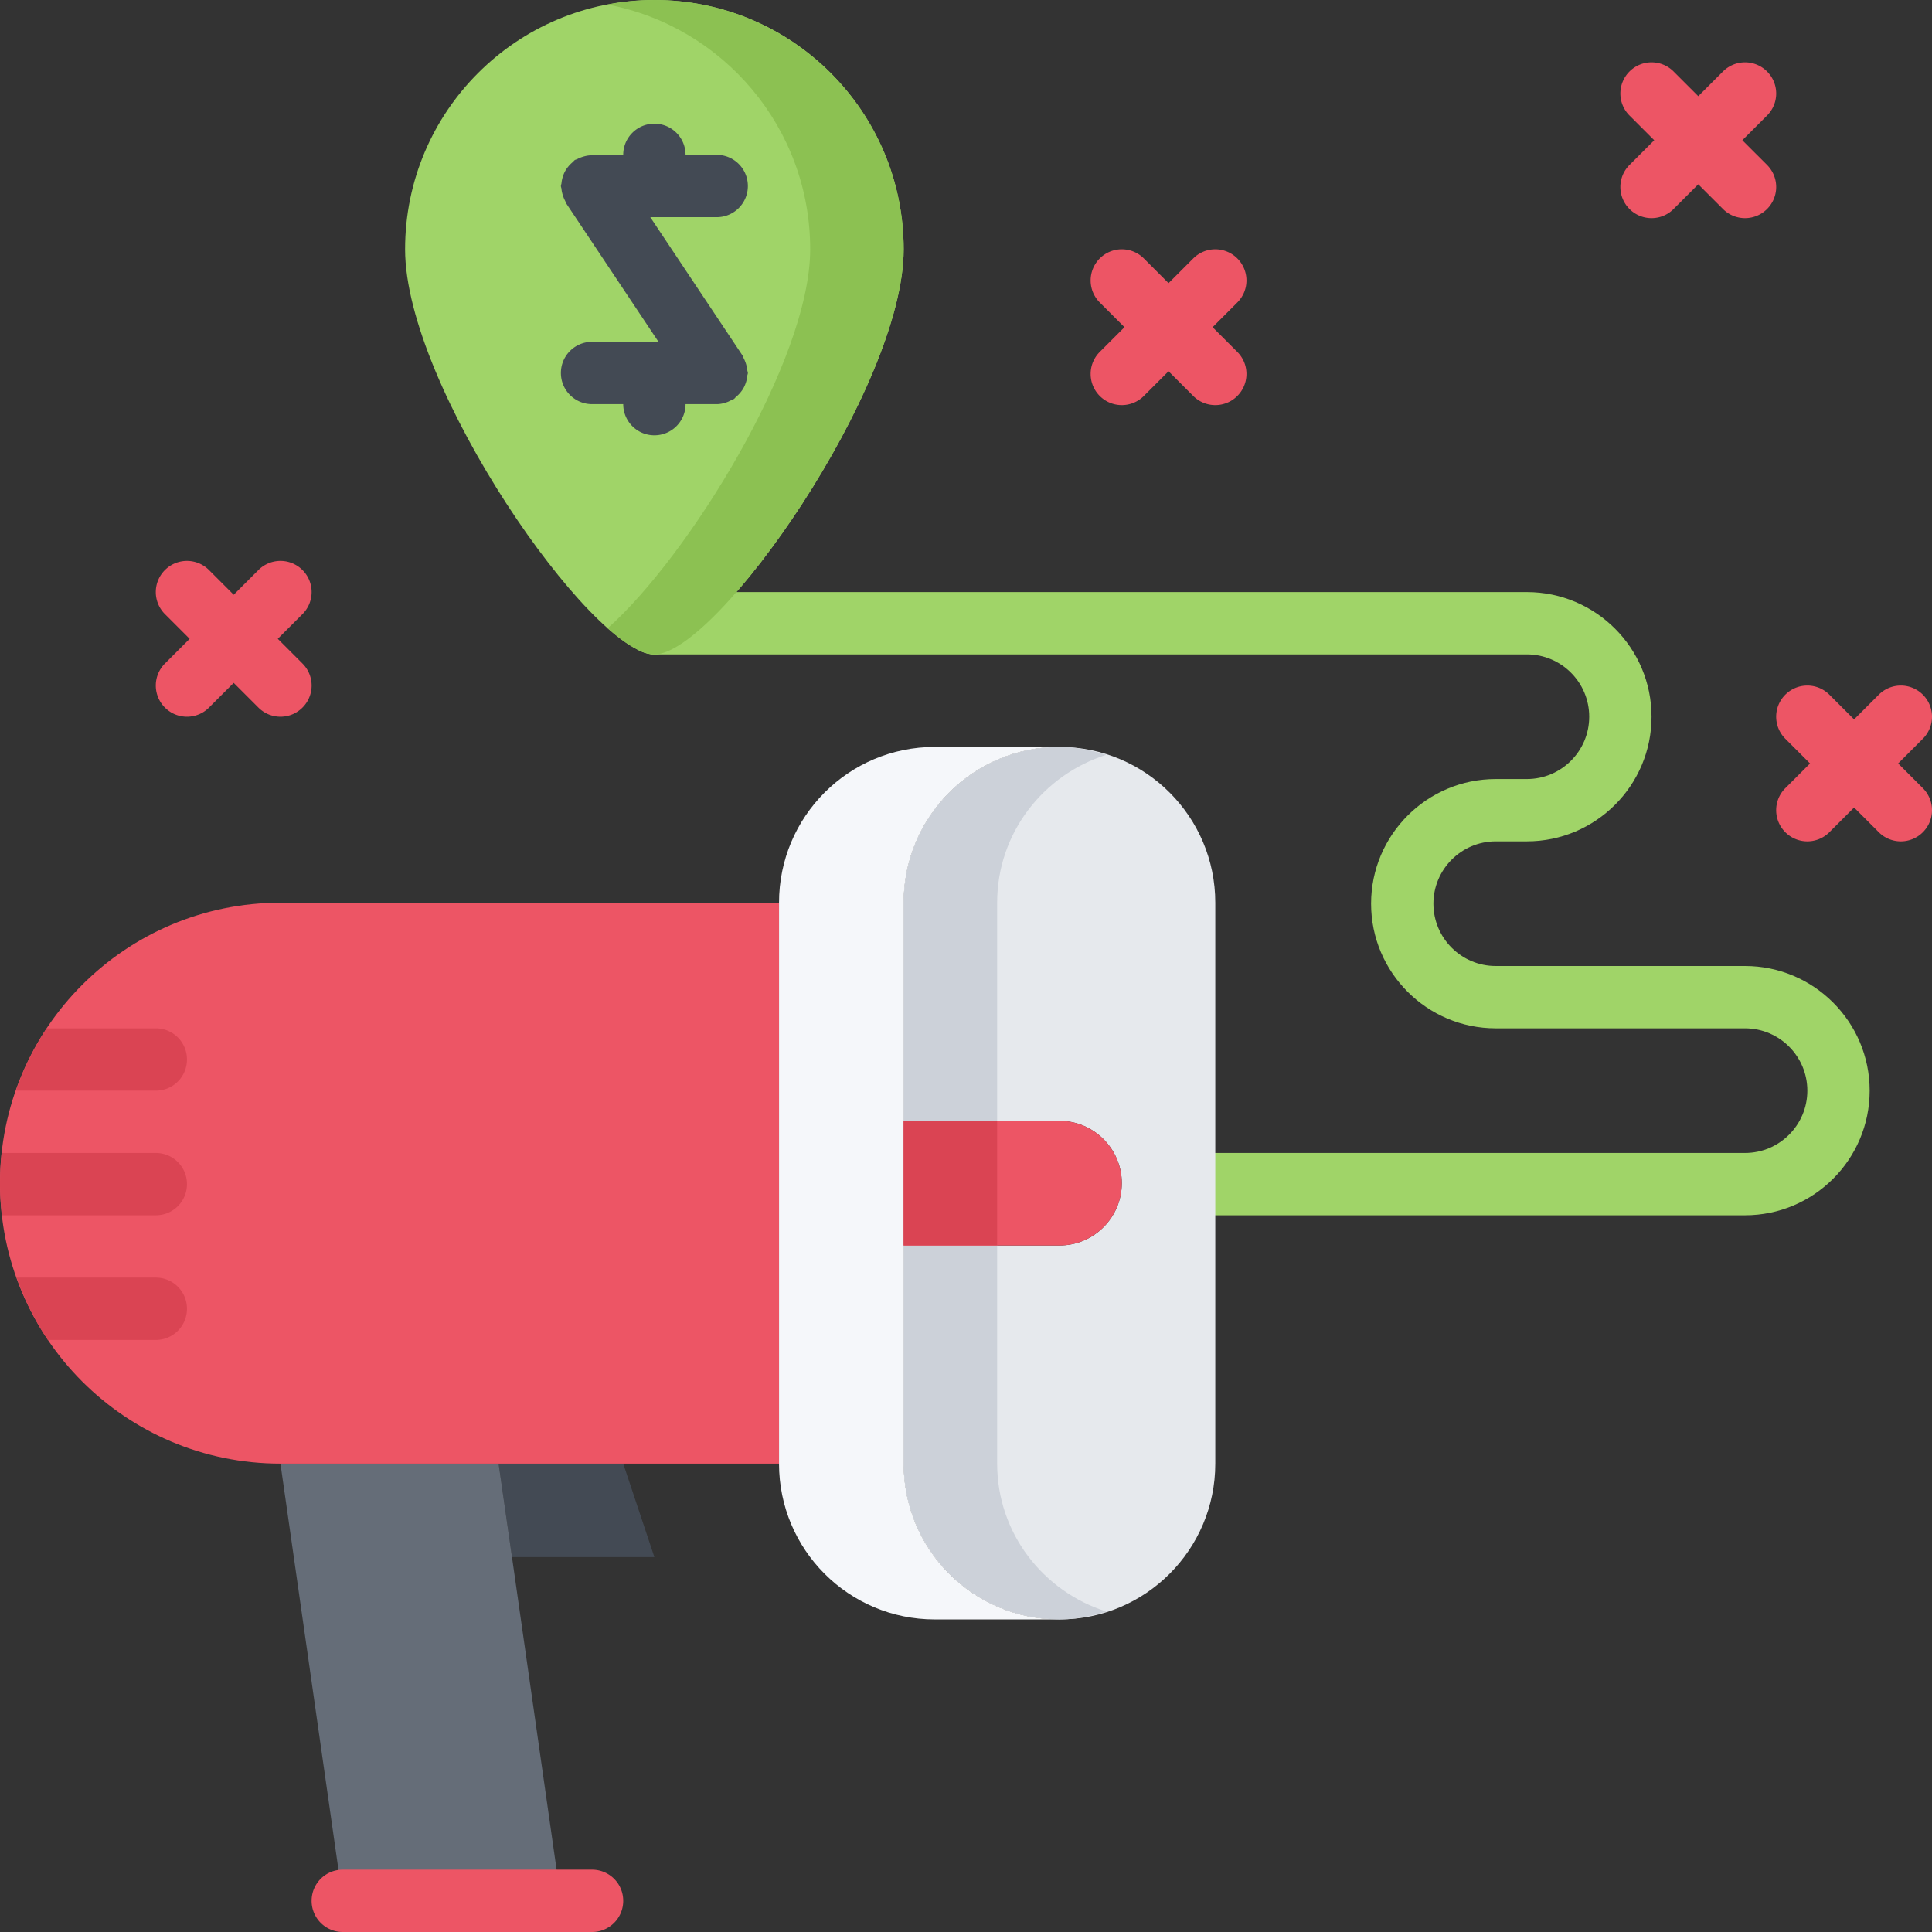 <svg height="496pt" viewBox="0 0 496.002 496" width="496pt" xmlns="http://www.w3.org/2000/svg"><rect x="0" y="0" width="496.002" height="496" fill="#333333" stroke="none"/><path d="M448 248h-64c-8.824 0-16-7.176-16-16s7.176-16 16-16h8c17.648 0 32-14.352 32-32s-14.352-32-32-32H168c-4.426 0-8 3.578-8 8 0 4.426 3.574 8 8 8h224c8.824 0 16 7.176 16 16s-7.176 16-16 16h-8c-17.648 0-32 14.352-32 32s14.352 32 32 32h64c8.824 0 16 7.176 16 16s-7.176 16-16 16H312c-4.426 0-8 3.578-8 8 0 4.426 3.574 8 8 8h136c17.648 0 32-14.352 32-32s-14.352-32-32-32zm0 0" fill="#a0d468"/><path d="M160 375.754l8 24h-36.559l-3.441-24zm0 0" fill="#434a54"/><path d="M131.441 399.754l12.559 88H88l-16-112h56zm0 0" fill="#656d78"/><path d="M0 303.754c0-39.762 32.238-72 72-72h128v144H72c-39.762 0-72-32.25-72-72zm0 0" fill="#ed5565"/><path d="M312 231.754v144c0 22.078-17.922 40-40 40-22.16 0-40-17.922-40-40v-56h40c8.809 0 16-7.2 16-16s-7.191-16-16-16h-40v-56c0-22.082 17.84-40 40-40 22.078 0 40 17.918 40 40zm0 0" fill="#e6e9ed"/><path d="M272 415.754c4.215 0 8.2-.832 12.016-2.031-16.184-5.13-28.016-20.098-28.016-37.97v-144c0-17.87 11.832-32.839 28.016-37.968-3.817-1.2-7.801-2.031-12.016-2.031-22.078 0-40 17.918-40 40v144c0 22.078 17.922 40 40 40zm0 0" fill="#ccd1d9"/><path d="M264 191.754h8c-22.16 0-40 17.918-40 40v144c0 22.078 17.84 40 40 40h-32c-22.16 0-40-17.922-40-40v-144c0-22.082 17.84-40 40-40zm0 0" fill="#f5f7fa"/><path d="M272 287.754c8.809 0 16 7.2 16 16s-7.191 16-16 16h-40v-32zm0 0" fill="#ed5565"/><path d="M232 287.754h24v32h-24zm0 0" fill="#da4453"/><path d="M168 0c35.36 0 64 28.64 64 64s-48 104-64 104-64-68.64-64-104 28.64-64 64-64zm0 0" fill="#a0d468"/><path d="M168 0c-4.113 0-8.113.426-12 1.168C185.61 6.785 208 32.754 208 64c0 28.664-31.527 79.168-52 97.29 4.785 4.23 8.969 6.71 12 6.71 16 0 64-68.64 64-104S203.36 0 168 0zm0 0" fill="#8cc152"/><path d="M152 496H88a7.99 7.99 0 0 1-8-8c0-4.422 3.574-8 8-8h64c4.426 0 8 3.578 8 8 0 4.426-3.574 8-8 8zm0 0" fill="#ed5565"/><path d="M40 296H.434A72.643 72.643 0 0 0 0 303.754c0 2.8.191 5.535.504 8.246H40c4.426 0 8-3.574 8-8 0-4.422-3.574-8-8-8zm0 0M40 264H11.992c-3.273 4.938-5.902 10.313-7.894 16H40c4.426 0 8-3.574 8-8 0-4.422-3.574-8-8-8zm0 0M40 328H4.281c2.032 5.688 4.688 11.082 8.016 16H40c4.426 0 8-3.574 8-8 0-4.422-3.574-8-8-8zm0 0" fill="#da4453"/><path d="M191.527 98.105a7.832 7.832 0 0 0 .32-1.609c.024-.262.153-.48.153-.742 0-.25-.121-.465-.145-.703-.046-.54-.16-1.051-.32-1.578s-.351-1.016-.605-1.496c-.121-.215-.137-.457-.274-.665l-23.71-35.558H184c4.426 0 8-3.578 8-8 0-4.426-3.574-8-8-8h-8c0-4.426-3.574-8-8-8s-8 3.574-8 8h-8c-.246 0-.465.117-.703.144-.535.047-1.05.16-1.578.32s-1.016.352-1.496.606c-.207.121-.461.137-.664.274-.215.152-.336.375-.528.527-.437.36-.816.734-1.16 1.168a7.406 7.406 0 0 0-.832 1.23c-.23.442-.414.891-.559 1.38a7.865 7.865 0 0 0-.328 1.605c-.023.258-.152.48-.152.746 0 .246.121.457.145.703.046.535.16 1.047.32 1.574.16.532.351 1.02.605 1.496.121.211.137.457.274.664l23.71 35.563H152a7.99 7.99 0 0 0-8 8c0 4.422 3.574 8 8 8h8c0 4.422 3.574 8 8 8s8-3.578 8-8h8.008c.93 0 1.847-.219 2.754-.555.285-.11.543-.246.824-.39.285-.145.582-.215.855-.399.215-.152.336-.379.528-.527a7.993 7.993 0 0 0 1.16-1.168c.328-.403.598-.793.832-1.235.23-.44.414-.894.566-1.375zm0 0" fill="#434a54"/><g fill="#ed5565"><path d="M487.313 196l6.343-6.344a7.99 7.99 0 0 0 0-11.312 7.997 7.997 0 0 0-11.312 0L476 184.688l-6.344-6.344a7.997 7.997 0 0 0-11.312 0 7.99 7.99 0 0 0 0 11.312l6.344 6.344-6.344 6.344a7.99 7.99 0 0 0 0 11.312c1.558 1.563 3.61 2.344 5.656 2.344s4.098-.781 5.656-2.344l6.344-6.344 6.344 6.344c1.558 1.563 3.61 2.344 5.656 2.344s4.098-.781 5.656-2.344a7.99 7.99 0 0 0 0-11.312zm0 0M317.656 66.344a7.997 7.997 0 0 0-11.312 0L300 72.688l-6.344-6.344a7.997 7.997 0 0 0-11.312 0 7.99 7.99 0 0 0 0 11.312L288.688 84l-6.344 6.344a7.99 7.99 0 0 0 0 11.312c1.558 1.563 3.61 2.344 5.656 2.344s4.098-.781 5.656-2.344L300 95.312l6.344 6.344c1.558 1.563 3.61 2.344 5.656 2.344s4.098-.781 5.656-2.344a7.99 7.99 0 0 0 0-11.312L311.312 84l6.344-6.344a7.99 7.99 0 0 0 0-11.312zm0 0M453.656 42.344L447.312 36l6.344-6.344a7.99 7.99 0 0 0 0-11.312 7.997 7.997 0 0 0-11.312 0L436 24.687l-6.344-6.343a7.997 7.997 0 0 0-11.312 0 7.99 7.99 0 0 0 0 11.312L424.688 36l-6.344 6.344a7.99 7.99 0 0 0 0 11.312C419.902 55.22 421.954 56 424 56s4.098-.781 5.656-2.344L436 47.313l6.344 6.343C443.902 55.22 445.954 56 448 56s4.098-.781 5.656-2.344a7.99 7.99 0 0 0 0-11.312zm0 0M77.656 146.344a7.997 7.997 0 0 0-11.312 0L60 152.688l-6.344-6.344a7.997 7.997 0 0 0-11.312 0 7.99 7.99 0 0 0 0 11.312L48.687 164l-6.343 6.344a7.99 7.99 0 0 0 0 11.312C43.902 183.22 45.954 184 48 184s4.098-.781 5.656-2.344L60 175.312l6.344 6.344C67.902 183.22 69.954 184 72 184s4.098-.781 5.656-2.344a7.99 7.99 0 0 0 0-11.312L71.312 164l6.344-6.344a7.99 7.99 0 0 0 0-11.312zm0 0"/></g></svg>